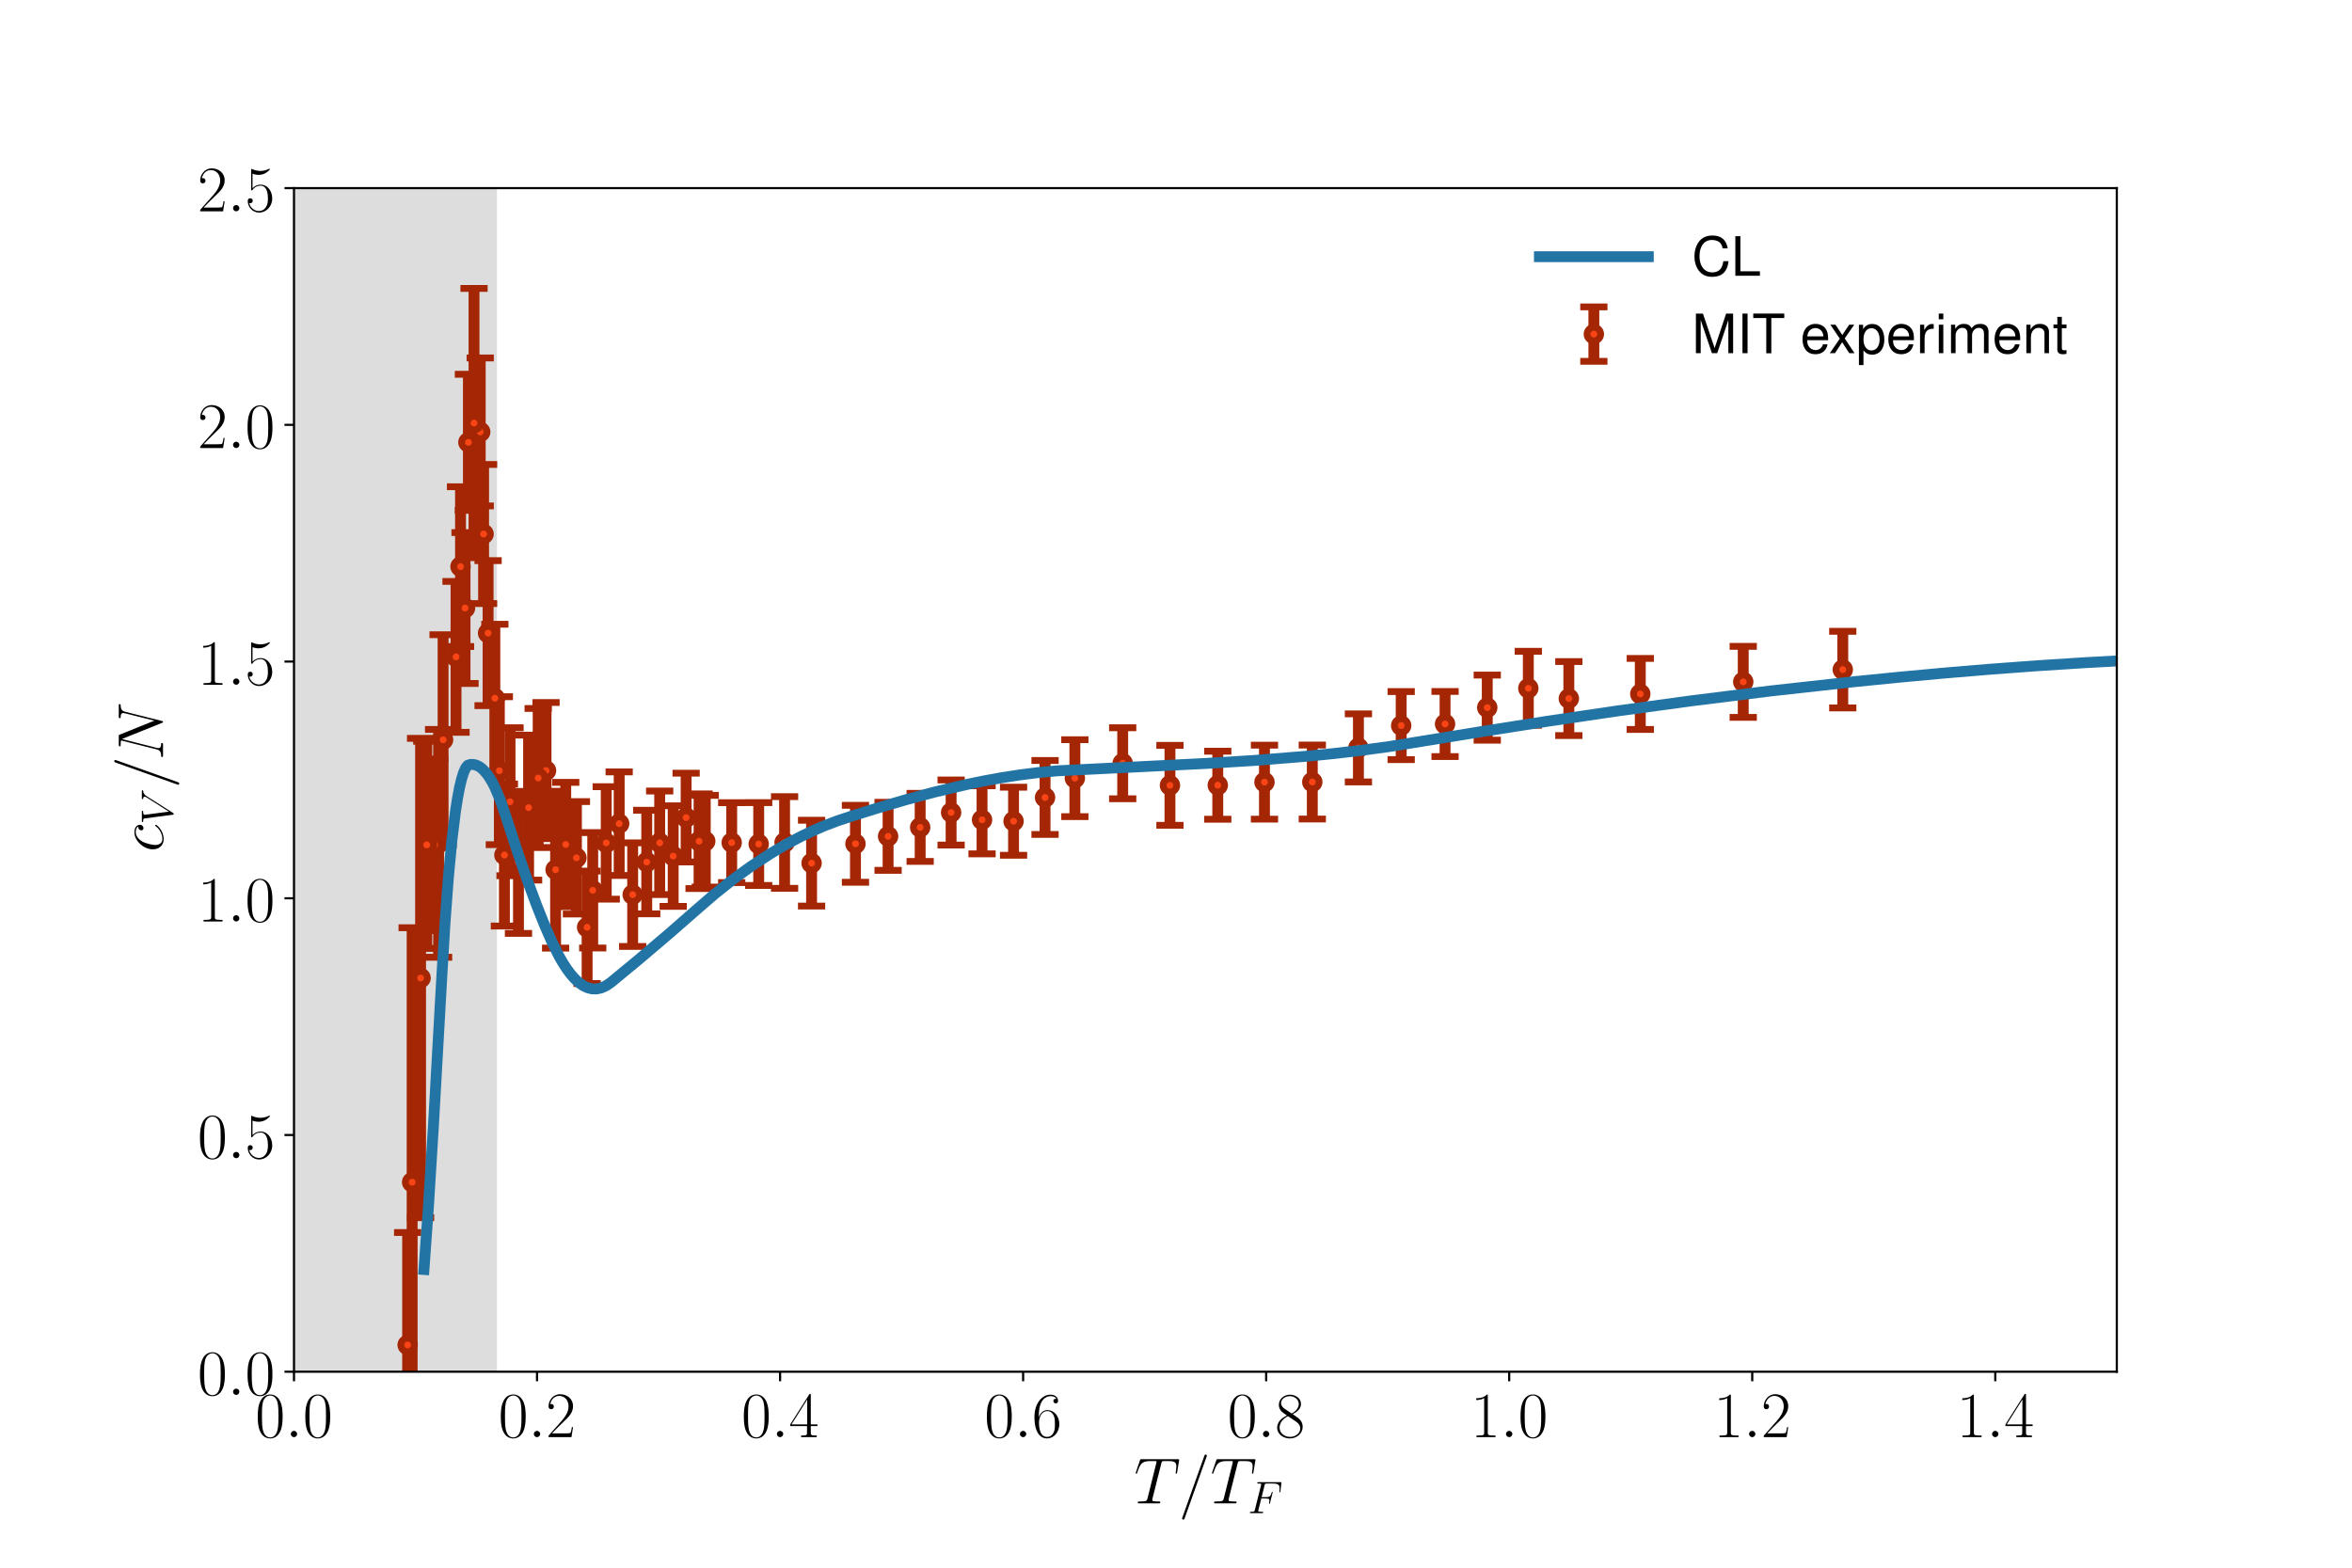 <?xml version="1.0" encoding="utf-8" standalone="no"?>
<!DOCTYPE svg PUBLIC "-//W3C//DTD SVG 1.1//EN"
  "http://www.w3.org/Graphics/SVG/1.1/DTD/svg11.dtd">
<!-- Created with matplotlib (http://matplotlib.org/) -->
<svg height="576pt" version="1.1" viewBox="0 0 864 576" width="864pt" xmlns="http://www.w3.org/2000/svg" xmlns:xlink="http://www.w3.org/1999/xlink">
 <defs>
  <style type="text/css">
*{stroke-linecap:butt;stroke-linejoin:round;}
  </style>
 </defs>
 <g id="figure_1">
  <g id="patch_1">
   <path d="M 0 576 
L 864 576 
L 864 0 
L 0 0 
z
" style="fill:#ffffff;"/>
  </g>
  <g id="axes_1">
   <g id="patch_2">
    <path d="M 108 504 
L 777.6 504 
L 777.6 69.12 
L 108 69.12 
z
" style="fill:#ffffff;"/>
   </g>
   <g id="PolyCollection_1">
    <path clip-path="url(#pd3c249ed00)" d="M 108 -1235.52 
L 108 504 
L 182.549 504 
L 182.549 -1235.52 
L 182.549 -1235.52 
L 108 -1235.52 
z
" style="fill:#dddddd;"/>
   </g>
   <g id="LineCollection_1">
    <path clip-path="url(#pd3c249ed00)" d="M 676.938 260.106 
L 676.938 231.956 
" style="fill:none;stroke:#a42604;stroke-width:4;"/>
    <path clip-path="url(#pd3c249ed00)" d="M 640.373 263.573 
L 640.373 237.481 
" style="fill:none;stroke:#a42604;stroke-width:4;"/>
    <path clip-path="url(#pd3c249ed00)" d="M 602.553 268.015 
L 602.553 241.922 
" style="fill:none;stroke:#a42604;stroke-width:4;"/>
    <path clip-path="url(#pd3c249ed00)" d="M 576.307 270.254 
L 576.307 243.073 
" style="fill:none;stroke:#a42604;stroke-width:4;"/>
    <path clip-path="url(#pd3c249ed00)" d="M 561.427 266.484 
L 561.427 239.304 
" style="fill:none;stroke:#a42604;stroke-width:4;"/>
    <path clip-path="url(#pd3c249ed00)" d="M 546.34 271.957 
L 546.34 248.038 
" style="fill:none;stroke:#a42604;stroke-width:4;"/>
    <path clip-path="url(#pd3c249ed00)" d="M 530.84 277.974 
L 530.84 254.056 
" style="fill:none;stroke:#a42604;stroke-width:4;"/>
    <path clip-path="url(#pd3c249ed00)" d="M 514.72 279.101 
L 514.72 254.095 
" style="fill:none;stroke:#a42604;stroke-width:4;"/>
    <path clip-path="url(#pd3c249ed00)" d="M 499.013 287.293 
L 499.013 262.287 
" style="fill:none;stroke:#a42604;stroke-width:4;"/>
    <path clip-path="url(#pd3c249ed00)" d="M 482.067 300.924 
L 482.067 273.745 
" style="fill:none;stroke:#a42604;stroke-width:4;"/>
    <path clip-path="url(#pd3c249ed00)" d="M 464.5 300.967 
L 464.5 273.787 
" style="fill:none;stroke:#a42604;stroke-width:4;"/>
    <path clip-path="url(#pd3c249ed00)" d="M 447.347 301.009 
L 447.347 276.003 
" style="fill:none;stroke:#a42604;stroke-width:4;"/>
    <path clip-path="url(#pd3c249ed00)" d="M 429.78 303.226 
L 429.78 273.871 
" style="fill:none;stroke:#a42604;stroke-width:4;"/>
    <path clip-path="url(#pd3c249ed00)" d="M 412.42 293.484 
L 412.42 267.39 
" style="fill:none;stroke:#a42604;stroke-width:4;"/>
    <path clip-path="url(#pd3c249ed00)" d="M 394.853 300.049 
L 394.853 271.782 
" style="fill:none;stroke:#a42604;stroke-width:4;"/>
    <path clip-path="url(#pd3c249ed00)" d="M 383.9 306.599 
L 383.9 279.419 
" style="fill:none;stroke:#a42604;stroke-width:4;"/>
    <path clip-path="url(#pd3c249ed00)" d="M 372.327 314.238 
L 372.327 289.232 
" style="fill:none;stroke:#a42604;stroke-width:4;"/>
    <path clip-path="url(#pd3c249ed00)" d="M 360.753 313.723 
L 360.753 288.716 
" style="fill:none;stroke:#a42604;stroke-width:4;"/>
    <path clip-path="url(#pd3c249ed00)" d="M 349.387 310.488 
L 349.387 286.57 
" style="fill:none;stroke:#a42604;stroke-width:4;"/>
    <path clip-path="url(#pd3c249ed00)" d="M 338.02 316.496 
L 338.02 291.49 
" style="fill:none;stroke:#a42604;stroke-width:4;"/>
    <path clip-path="url(#pd3c249ed00)" d="M 326.24 319.786 
L 326.24 294.78 
" style="fill:none;stroke:#a42604;stroke-width:4;"/>
    <path clip-path="url(#pd3c249ed00)" d="M 314.253 324.164 
L 314.253 295.897 
" style="fill:none;stroke:#a42604;stroke-width:4;"/>
    <path clip-path="url(#pd3c249ed00)" d="M 298.133 332.901 
L 298.133 301.372 
" style="fill:none;stroke:#a42604;stroke-width:4;"/>
    <path clip-path="url(#pd3c249ed00)" d="M 288.213 326.402 
L 288.213 292.699 
" style="fill:none;stroke:#a42604;stroke-width:4;"/>
    <path clip-path="url(#pd3c249ed00)" d="M 278.707 325.338 
L 278.707 294.896 
" style="fill:none;stroke:#a42604;stroke-width:4;"/>
    <path clip-path="url(#pd3c249ed00)" d="M 268.787 324.275 
L 268.787 294.92 
" style="fill:none;stroke:#a42604;stroke-width:4;"/>
    <path clip-path="url(#pd3c249ed00)" d="M 259.073 325.93 
L 259.073 292.226 
" style="fill:none;stroke:#a42604;stroke-width:4;"/>
    <path clip-path="url(#pd3c249ed00)" d="M 256.8 326.478 
L 256.8 291.688 
" style="fill:none;stroke:#a42604;stroke-width:4;"/>
    <path clip-path="url(#pd3c249ed00)" d="M 252.047 316.706 
L 252.047 284.089 
" style="fill:none;stroke:#a42604;stroke-width:4;"/>
    <path clip-path="url(#pd3c249ed00)" d="M 247.293 333.025 
L 247.293 296.06 
" style="fill:none;stroke:#a42604;stroke-width:4;"/>
    <path clip-path="url(#pd3c249ed00)" d="M 242.333 328.688 
L 242.333 290.636 
" style="fill:none;stroke:#a42604;stroke-width:4;"/>
    <path clip-path="url(#pd3c249ed00)" d="M 237.58 335.766 
L 237.58 297.714 
" style="fill:none;stroke:#a42604;stroke-width:4;"/>
    <path clip-path="url(#pd3c249ed00)" d="M 232.413 347.738 
L 232.413 309.686 
" style="fill:none;stroke:#a42604;stroke-width:4;"/>
    <path clip-path="url(#pd3c249ed00)" d="M 227.453 321.657 
L 227.453 283.605 
" style="fill:none;stroke:#a42604;stroke-width:4;"/>
    <path clip-path="url(#pd3c249ed00)" d="M 222.7 330.366 
L 222.7 289.054 
" style="fill:none;stroke:#a42604;stroke-width:4;"/>
    <path clip-path="url(#pd3c249ed00)" d="M 217.74 348.317 
L 217.74 305.917 
" style="fill:none;stroke:#a42604;stroke-width:4;"/>
    <path clip-path="url(#pd3c249ed00)" d="M 215.673 361.369 
L 215.673 320.055 
" style="fill:none;stroke:#a42604;stroke-width:4;"/>
    <path clip-path="url(#pd3c249ed00)" d="M 211.747 335.829 
L 211.747 294.516 
" style="fill:none;stroke:#a42604;stroke-width:4;"/>
    <path clip-path="url(#pd3c249ed00)" d="M 207.82 333.121 
L 207.82 287.458 
" style="fill:none;stroke:#a42604;stroke-width:4;"/>
    <path clip-path="url(#pd3c249ed00)" d="M 204.1 348.351 
L 204.1 290.729 
" style="fill:none;stroke:#a42604;stroke-width:4;"/>
    <path clip-path="url(#pd3c249ed00)" d="M 200.587 308.133 
L 200.587 258.122 
" style="fill:none;stroke:#a42604;stroke-width:4;"/>
    <path clip-path="url(#pd3c249ed00)" d="M 197.693 311.402 
L 197.693 260.303 
" style="fill:none;stroke:#a42604;stroke-width:4;"/>
    <path clip-path="url(#pd3c249ed00)" d="M 194.18 323.37 
L 194.18 270.096 
" style="fill:none;stroke:#a42604;stroke-width:4;"/>
    <path clip-path="url(#pd3c249ed00)" d="M 190.46 342.947 
L 190.46 290.763 
" style="fill:none;stroke:#a42604;stroke-width:4;"/>
    <path clip-path="url(#pd3c249ed00)" d="M 187.36 321.754 
L 187.36 267.396 
" style="fill:none;stroke:#a42604;stroke-width:4;"/>
    <path clip-path="url(#pd3c249ed00)" d="M 185.293 340.243 
L 185.293 288.057 
" style="fill:none;stroke:#a42604;stroke-width:4;"/>
    <path clip-path="url(#pd3c249ed00)" d="M 183.433 310.348 
L 183.433 255.991 
" style="fill:none;stroke:#a42604;stroke-width:4;"/>
    <path clip-path="url(#pd3c249ed00)" d="M 181.78 283.715 
L 181.78 229.358 
" style="fill:none;stroke:#a42604;stroke-width:4;"/>
    <path clip-path="url(#pd3c249ed00)" d="M 179.3 259.261 
L 179.3 205.987 
" style="fill:none;stroke:#a42604;stroke-width:4;"/>
    <path clip-path="url(#pd3c249ed00)" d="M 177.647 221.756 
L 177.647 170.658 
" style="fill:none;stroke:#a42604;stroke-width:4;"/>
    <path clip-path="url(#pd3c249ed00)" d="M 176.407 185.882 
L 176.407 131.522 
" style="fill:none;stroke:#a42604;stroke-width:4;"/>
    <path clip-path="url(#pd3c249ed00)" d="M 174.133 204.914 
L 174.133 105.977 
" style="fill:none;stroke:#a42604;stroke-width:4;"/>
    <path clip-path="url(#pd3c249ed00)" d="M 172.067 187.523 
L 172.067 137.512 
" style="fill:none;stroke:#a42604;stroke-width:4;"/>
    <path clip-path="url(#pd3c249ed00)" d="M 169.173 237.541 
L 169.173 178.833 
" style="fill:none;stroke:#a42604;stroke-width:4;"/>
    <path clip-path="url(#pd3c249ed00)" d="M 170.827 251.127 
L 170.827 195.68 
" style="fill:none;stroke:#a42604;stroke-width:4;"/>
    <path clip-path="url(#pd3c249ed00)" d="M 167.52 269.074 
L 167.52 213.627 
" style="fill:none;stroke:#a42604;stroke-width:4;"/>
    <path clip-path="url(#pd3c249ed00)" d="M 162.767 310.399 
L 162.767 233.208 
" style="fill:none;stroke:#a42604;stroke-width:4;"/>
    <path clip-path="url(#pd3c249ed00)" d="M 161.113 351.715 
L 161.113 268.004 
" style="fill:none;stroke:#a42604;stroke-width:4;"/>
    <path clip-path="url(#pd3c249ed00)" d="M 159.667 341.935 
L 159.667 278.879 
" style="fill:none;stroke:#a42604;stroke-width:4;"/>
    <path clip-path="url(#pd3c249ed00)" d="M 156.773 348.466 
L 156.773 272.361 
" style="fill:none;stroke:#a42604;stroke-width:4;"/>
    <path clip-path="url(#pd3c249ed00)" d="M 154.5 447.407 
L 154.5 271.28 
" style="fill:none;stroke:#a42604;stroke-width:4;"/>
    <path clip-path="url(#pd3c249ed00)" d="M 151.4 527.868 
L 151.4 340.868 
" style="fill:none;stroke:#a42604;stroke-width:4;"/>
    <path clip-path="url(#pd3c249ed00)" d="M 149.747 535.482 
L 149.747 452.854 
" style="fill:none;stroke:#a42604;stroke-width:4;"/>
   </g>
   <g id="line2d_1">
    <defs>
     <path d="M 5 0 
L -5 -0 
" id="mbe73c7806f" style="stroke:#a42604;stroke-width:2.5;"/>
    </defs>
    <g clip-path="url(#pd3c249ed00)">
     <use style="fill:none;stroke:#a42604;stroke-width:2.5;" x="676.938" xlink:href="#mbe73c7806f" y="260.106"/>
     <use style="fill:none;stroke:#a42604;stroke-width:2.5;" x="640.373" xlink:href="#mbe73c7806f" y="263.573"/>
     <use style="fill:none;stroke:#a42604;stroke-width:2.5;" x="602.553" xlink:href="#mbe73c7806f" y="268.015"/>
     <use style="fill:none;stroke:#a42604;stroke-width:2.5;" x="576.307" xlink:href="#mbe73c7806f" y="270.254"/>
     <use style="fill:none;stroke:#a42604;stroke-width:2.5;" x="561.427" xlink:href="#mbe73c7806f" y="266.484"/>
     <use style="fill:none;stroke:#a42604;stroke-width:2.5;" x="546.34" xlink:href="#mbe73c7806f" y="271.957"/>
     <use style="fill:none;stroke:#a42604;stroke-width:2.5;" x="530.84" xlink:href="#mbe73c7806f" y="277.974"/>
     <use style="fill:none;stroke:#a42604;stroke-width:2.5;" x="514.72" xlink:href="#mbe73c7806f" y="279.101"/>
     <use style="fill:none;stroke:#a42604;stroke-width:2.5;" x="499.013" xlink:href="#mbe73c7806f" y="287.293"/>
     <use style="fill:none;stroke:#a42604;stroke-width:2.5;" x="482.067" xlink:href="#mbe73c7806f" y="300.924"/>
     <use style="fill:none;stroke:#a42604;stroke-width:2.5;" x="464.5" xlink:href="#mbe73c7806f" y="300.967"/>
     <use style="fill:none;stroke:#a42604;stroke-width:2.5;" x="447.347" xlink:href="#mbe73c7806f" y="301.009"/>
     <use style="fill:none;stroke:#a42604;stroke-width:2.5;" x="429.78" xlink:href="#mbe73c7806f" y="303.226"/>
     <use style="fill:none;stroke:#a42604;stroke-width:2.5;" x="412.42" xlink:href="#mbe73c7806f" y="293.484"/>
     <use style="fill:none;stroke:#a42604;stroke-width:2.5;" x="394.853" xlink:href="#mbe73c7806f" y="300.049"/>
     <use style="fill:none;stroke:#a42604;stroke-width:2.5;" x="383.9" xlink:href="#mbe73c7806f" y="306.599"/>
     <use style="fill:none;stroke:#a42604;stroke-width:2.5;" x="372.327" xlink:href="#mbe73c7806f" y="314.238"/>
     <use style="fill:none;stroke:#a42604;stroke-width:2.5;" x="360.753" xlink:href="#mbe73c7806f" y="313.723"/>
     <use style="fill:none;stroke:#a42604;stroke-width:2.5;" x="349.387" xlink:href="#mbe73c7806f" y="310.488"/>
     <use style="fill:none;stroke:#a42604;stroke-width:2.5;" x="338.02" xlink:href="#mbe73c7806f" y="316.496"/>
     <use style="fill:none;stroke:#a42604;stroke-width:2.5;" x="326.24" xlink:href="#mbe73c7806f" y="319.786"/>
     <use style="fill:none;stroke:#a42604;stroke-width:2.5;" x="314.253" xlink:href="#mbe73c7806f" y="324.164"/>
     <use style="fill:none;stroke:#a42604;stroke-width:2.5;" x="298.133" xlink:href="#mbe73c7806f" y="332.901"/>
     <use style="fill:none;stroke:#a42604;stroke-width:2.5;" x="288.213" xlink:href="#mbe73c7806f" y="326.402"/>
     <use style="fill:none;stroke:#a42604;stroke-width:2.5;" x="278.707" xlink:href="#mbe73c7806f" y="325.338"/>
     <use style="fill:none;stroke:#a42604;stroke-width:2.5;" x="268.787" xlink:href="#mbe73c7806f" y="324.275"/>
     <use style="fill:none;stroke:#a42604;stroke-width:2.5;" x="259.073" xlink:href="#mbe73c7806f" y="325.93"/>
     <use style="fill:none;stroke:#a42604;stroke-width:2.5;" x="256.8" xlink:href="#mbe73c7806f" y="326.478"/>
     <use style="fill:none;stroke:#a42604;stroke-width:2.5;" x="252.047" xlink:href="#mbe73c7806f" y="316.706"/>
     <use style="fill:none;stroke:#a42604;stroke-width:2.5;" x="247.293" xlink:href="#mbe73c7806f" y="333.025"/>
     <use style="fill:none;stroke:#a42604;stroke-width:2.5;" x="242.333" xlink:href="#mbe73c7806f" y="328.688"/>
     <use style="fill:none;stroke:#a42604;stroke-width:2.5;" x="237.58" xlink:href="#mbe73c7806f" y="335.766"/>
     <use style="fill:none;stroke:#a42604;stroke-width:2.5;" x="232.413" xlink:href="#mbe73c7806f" y="347.738"/>
     <use style="fill:none;stroke:#a42604;stroke-width:2.5;" x="227.453" xlink:href="#mbe73c7806f" y="321.657"/>
     <use style="fill:none;stroke:#a42604;stroke-width:2.5;" x="222.7" xlink:href="#mbe73c7806f" y="330.366"/>
     <use style="fill:none;stroke:#a42604;stroke-width:2.5;" x="217.74" xlink:href="#mbe73c7806f" y="348.317"/>
     <use style="fill:none;stroke:#a42604;stroke-width:2.5;" x="215.673" xlink:href="#mbe73c7806f" y="361.369"/>
     <use style="fill:none;stroke:#a42604;stroke-width:2.5;" x="211.747" xlink:href="#mbe73c7806f" y="335.829"/>
     <use style="fill:none;stroke:#a42604;stroke-width:2.5;" x="207.82" xlink:href="#mbe73c7806f" y="333.121"/>
     <use style="fill:none;stroke:#a42604;stroke-width:2.5;" x="204.1" xlink:href="#mbe73c7806f" y="348.351"/>
     <use style="fill:none;stroke:#a42604;stroke-width:2.5;" x="200.587" xlink:href="#mbe73c7806f" y="308.133"/>
     <use style="fill:none;stroke:#a42604;stroke-width:2.5;" x="197.693" xlink:href="#mbe73c7806f" y="311.402"/>
     <use style="fill:none;stroke:#a42604;stroke-width:2.5;" x="194.18" xlink:href="#mbe73c7806f" y="323.37"/>
     <use style="fill:none;stroke:#a42604;stroke-width:2.5;" x="190.46" xlink:href="#mbe73c7806f" y="342.947"/>
     <use style="fill:none;stroke:#a42604;stroke-width:2.5;" x="187.36" xlink:href="#mbe73c7806f" y="321.754"/>
     <use style="fill:none;stroke:#a42604;stroke-width:2.5;" x="185.293" xlink:href="#mbe73c7806f" y="340.243"/>
     <use style="fill:none;stroke:#a42604;stroke-width:2.5;" x="183.433" xlink:href="#mbe73c7806f" y="310.348"/>
     <use style="fill:none;stroke:#a42604;stroke-width:2.5;" x="181.78" xlink:href="#mbe73c7806f" y="283.715"/>
     <use style="fill:none;stroke:#a42604;stroke-width:2.5;" x="179.3" xlink:href="#mbe73c7806f" y="259.261"/>
     <use style="fill:none;stroke:#a42604;stroke-width:2.5;" x="177.647" xlink:href="#mbe73c7806f" y="221.756"/>
     <use style="fill:none;stroke:#a42604;stroke-width:2.5;" x="176.407" xlink:href="#mbe73c7806f" y="185.882"/>
     <use style="fill:none;stroke:#a42604;stroke-width:2.5;" x="174.133" xlink:href="#mbe73c7806f" y="204.914"/>
     <use style="fill:none;stroke:#a42604;stroke-width:2.5;" x="172.067" xlink:href="#mbe73c7806f" y="187.523"/>
     <use style="fill:none;stroke:#a42604;stroke-width:2.5;" x="169.173" xlink:href="#mbe73c7806f" y="237.541"/>
     <use style="fill:none;stroke:#a42604;stroke-width:2.5;" x="170.827" xlink:href="#mbe73c7806f" y="251.127"/>
     <use style="fill:none;stroke:#a42604;stroke-width:2.5;" x="167.52" xlink:href="#mbe73c7806f" y="269.074"/>
     <use style="fill:none;stroke:#a42604;stroke-width:2.5;" x="162.767" xlink:href="#mbe73c7806f" y="310.399"/>
     <use style="fill:none;stroke:#a42604;stroke-width:2.5;" x="161.113" xlink:href="#mbe73c7806f" y="351.715"/>
     <use style="fill:none;stroke:#a42604;stroke-width:2.5;" x="159.667" xlink:href="#mbe73c7806f" y="341.935"/>
     <use style="fill:none;stroke:#a42604;stroke-width:2.5;" x="156.773" xlink:href="#mbe73c7806f" y="348.466"/>
     <use style="fill:none;stroke:#a42604;stroke-width:2.5;" x="154.5" xlink:href="#mbe73c7806f" y="447.407"/>
     <use style="fill:none;stroke:#a42604;stroke-width:2.5;" x="151.4" xlink:href="#mbe73c7806f" y="527.868"/>
     <use style="fill:none;stroke:#a42604;stroke-width:2.5;" x="149.747" xlink:href="#mbe73c7806f" y="535.482"/>
    </g>
   </g>
   <g id="line2d_2">
    <g clip-path="url(#pd3c249ed00)">
     <use style="fill:none;stroke:#a42604;stroke-width:2.5;" x="676.938" xlink:href="#mbe73c7806f" y="231.956"/>
     <use style="fill:none;stroke:#a42604;stroke-width:2.5;" x="640.373" xlink:href="#mbe73c7806f" y="237.481"/>
     <use style="fill:none;stroke:#a42604;stroke-width:2.5;" x="602.553" xlink:href="#mbe73c7806f" y="241.922"/>
     <use style="fill:none;stroke:#a42604;stroke-width:2.5;" x="576.307" xlink:href="#mbe73c7806f" y="243.073"/>
     <use style="fill:none;stroke:#a42604;stroke-width:2.5;" x="561.427" xlink:href="#mbe73c7806f" y="239.304"/>
     <use style="fill:none;stroke:#a42604;stroke-width:2.5;" x="546.34" xlink:href="#mbe73c7806f" y="248.038"/>
     <use style="fill:none;stroke:#a42604;stroke-width:2.5;" x="530.84" xlink:href="#mbe73c7806f" y="254.056"/>
     <use style="fill:none;stroke:#a42604;stroke-width:2.5;" x="514.72" xlink:href="#mbe73c7806f" y="254.095"/>
     <use style="fill:none;stroke:#a42604;stroke-width:2.5;" x="499.013" xlink:href="#mbe73c7806f" y="262.287"/>
     <use style="fill:none;stroke:#a42604;stroke-width:2.5;" x="482.067" xlink:href="#mbe73c7806f" y="273.745"/>
     <use style="fill:none;stroke:#a42604;stroke-width:2.5;" x="464.5" xlink:href="#mbe73c7806f" y="273.787"/>
     <use style="fill:none;stroke:#a42604;stroke-width:2.5;" x="447.347" xlink:href="#mbe73c7806f" y="276.003"/>
     <use style="fill:none;stroke:#a42604;stroke-width:2.5;" x="429.78" xlink:href="#mbe73c7806f" y="273.871"/>
     <use style="fill:none;stroke:#a42604;stroke-width:2.5;" x="412.42" xlink:href="#mbe73c7806f" y="267.39"/>
     <use style="fill:none;stroke:#a42604;stroke-width:2.5;" x="394.853" xlink:href="#mbe73c7806f" y="271.782"/>
     <use style="fill:none;stroke:#a42604;stroke-width:2.5;" x="383.9" xlink:href="#mbe73c7806f" y="279.419"/>
     <use style="fill:none;stroke:#a42604;stroke-width:2.5;" x="372.327" xlink:href="#mbe73c7806f" y="289.232"/>
     <use style="fill:none;stroke:#a42604;stroke-width:2.5;" x="360.753" xlink:href="#mbe73c7806f" y="288.716"/>
     <use style="fill:none;stroke:#a42604;stroke-width:2.5;" x="349.387" xlink:href="#mbe73c7806f" y="286.57"/>
     <use style="fill:none;stroke:#a42604;stroke-width:2.5;" x="338.02" xlink:href="#mbe73c7806f" y="291.49"/>
     <use style="fill:none;stroke:#a42604;stroke-width:2.5;" x="326.24" xlink:href="#mbe73c7806f" y="294.78"/>
     <use style="fill:none;stroke:#a42604;stroke-width:2.5;" x="314.253" xlink:href="#mbe73c7806f" y="295.897"/>
     <use style="fill:none;stroke:#a42604;stroke-width:2.5;" x="298.133" xlink:href="#mbe73c7806f" y="301.372"/>
     <use style="fill:none;stroke:#a42604;stroke-width:2.5;" x="288.213" xlink:href="#mbe73c7806f" y="292.699"/>
     <use style="fill:none;stroke:#a42604;stroke-width:2.5;" x="278.707" xlink:href="#mbe73c7806f" y="294.896"/>
     <use style="fill:none;stroke:#a42604;stroke-width:2.5;" x="268.787" xlink:href="#mbe73c7806f" y="294.92"/>
     <use style="fill:none;stroke:#a42604;stroke-width:2.5;" x="259.073" xlink:href="#mbe73c7806f" y="292.226"/>
     <use style="fill:none;stroke:#a42604;stroke-width:2.5;" x="256.8" xlink:href="#mbe73c7806f" y="291.688"/>
     <use style="fill:none;stroke:#a42604;stroke-width:2.5;" x="252.047" xlink:href="#mbe73c7806f" y="284.089"/>
     <use style="fill:none;stroke:#a42604;stroke-width:2.5;" x="247.293" xlink:href="#mbe73c7806f" y="296.06"/>
     <use style="fill:none;stroke:#a42604;stroke-width:2.5;" x="242.333" xlink:href="#mbe73c7806f" y="290.636"/>
     <use style="fill:none;stroke:#a42604;stroke-width:2.5;" x="237.58" xlink:href="#mbe73c7806f" y="297.714"/>
     <use style="fill:none;stroke:#a42604;stroke-width:2.5;" x="232.413" xlink:href="#mbe73c7806f" y="309.686"/>
     <use style="fill:none;stroke:#a42604;stroke-width:2.5;" x="227.453" xlink:href="#mbe73c7806f" y="283.605"/>
     <use style="fill:none;stroke:#a42604;stroke-width:2.5;" x="222.7" xlink:href="#mbe73c7806f" y="289.054"/>
     <use style="fill:none;stroke:#a42604;stroke-width:2.5;" x="217.74" xlink:href="#mbe73c7806f" y="305.917"/>
     <use style="fill:none;stroke:#a42604;stroke-width:2.5;" x="215.673" xlink:href="#mbe73c7806f" y="320.055"/>
     <use style="fill:none;stroke:#a42604;stroke-width:2.5;" x="211.747" xlink:href="#mbe73c7806f" y="294.516"/>
     <use style="fill:none;stroke:#a42604;stroke-width:2.5;" x="207.82" xlink:href="#mbe73c7806f" y="287.458"/>
     <use style="fill:none;stroke:#a42604;stroke-width:2.5;" x="204.1" xlink:href="#mbe73c7806f" y="290.729"/>
     <use style="fill:none;stroke:#a42604;stroke-width:2.5;" x="200.587" xlink:href="#mbe73c7806f" y="258.122"/>
     <use style="fill:none;stroke:#a42604;stroke-width:2.5;" x="197.693" xlink:href="#mbe73c7806f" y="260.303"/>
     <use style="fill:none;stroke:#a42604;stroke-width:2.5;" x="194.18" xlink:href="#mbe73c7806f" y="270.096"/>
     <use style="fill:none;stroke:#a42604;stroke-width:2.5;" x="190.46" xlink:href="#mbe73c7806f" y="290.763"/>
     <use style="fill:none;stroke:#a42604;stroke-width:2.5;" x="187.36" xlink:href="#mbe73c7806f" y="267.396"/>
     <use style="fill:none;stroke:#a42604;stroke-width:2.5;" x="185.293" xlink:href="#mbe73c7806f" y="288.057"/>
     <use style="fill:none;stroke:#a42604;stroke-width:2.5;" x="183.433" xlink:href="#mbe73c7806f" y="255.991"/>
     <use style="fill:none;stroke:#a42604;stroke-width:2.5;" x="181.78" xlink:href="#mbe73c7806f" y="229.358"/>
     <use style="fill:none;stroke:#a42604;stroke-width:2.5;" x="179.3" xlink:href="#mbe73c7806f" y="205.987"/>
     <use style="fill:none;stroke:#a42604;stroke-width:2.5;" x="177.647" xlink:href="#mbe73c7806f" y="170.658"/>
     <use style="fill:none;stroke:#a42604;stroke-width:2.5;" x="176.407" xlink:href="#mbe73c7806f" y="131.522"/>
     <use style="fill:none;stroke:#a42604;stroke-width:2.5;" x="174.133" xlink:href="#mbe73c7806f" y="105.977"/>
     <use style="fill:none;stroke:#a42604;stroke-width:2.5;" x="172.067" xlink:href="#mbe73c7806f" y="137.512"/>
     <use style="fill:none;stroke:#a42604;stroke-width:2.5;" x="169.173" xlink:href="#mbe73c7806f" y="178.833"/>
     <use style="fill:none;stroke:#a42604;stroke-width:2.5;" x="170.827" xlink:href="#mbe73c7806f" y="195.68"/>
     <use style="fill:none;stroke:#a42604;stroke-width:2.5;" x="167.52" xlink:href="#mbe73c7806f" y="213.627"/>
     <use style="fill:none;stroke:#a42604;stroke-width:2.5;" x="162.767" xlink:href="#mbe73c7806f" y="233.208"/>
     <use style="fill:none;stroke:#a42604;stroke-width:2.5;" x="161.113" xlink:href="#mbe73c7806f" y="268.004"/>
     <use style="fill:none;stroke:#a42604;stroke-width:2.5;" x="159.667" xlink:href="#mbe73c7806f" y="278.879"/>
     <use style="fill:none;stroke:#a42604;stroke-width:2.5;" x="156.773" xlink:href="#mbe73c7806f" y="272.361"/>
     <use style="fill:none;stroke:#a42604;stroke-width:2.5;" x="154.5" xlink:href="#mbe73c7806f" y="271.28"/>
     <use style="fill:none;stroke:#a42604;stroke-width:2.5;" x="151.4" xlink:href="#mbe73c7806f" y="340.868"/>
     <use style="fill:none;stroke:#a42604;stroke-width:2.5;" x="149.747" xlink:href="#mbe73c7806f" y="452.854"/>
    </g>
   </g>
   <g id="line2d_3">
    <defs>
     <path d="M 0 2.5 
C 0.663 2.5 1.299 2.237 1.768 1.768 
C 2.237 1.299 2.5 0.663 2.5 0 
C 2.5 -0.663 2.237 -1.299 1.768 -1.768 
C 1.299 -2.237 0.663 -2.5 0 -2.5 
C -0.663 -2.5 -1.299 -2.237 -1.768 -1.768 
C -2.237 -1.299 -2.5 -0.663 -2.5 0 
C -2.5 0.663 -2.237 1.299 -1.768 1.768 
C -1.299 2.237 -0.663 2.5 0 2.5 
z
" id="m0f9a9d9c70" style="stroke:#a42604;stroke-width:2.5;"/>
    </defs>
    <g clip-path="url(#pd3c249ed00)">
     <use style="fill:#f94515;stroke:#a42604;stroke-width:2.5;" x="676.938" xlink:href="#m0f9a9d9c70" y="246.031"/>
     <use style="fill:#f94515;stroke:#a42604;stroke-width:2.5;" x="640.373" xlink:href="#m0f9a9d9c70" y="250.527"/>
     <use style="fill:#f94515;stroke:#a42604;stroke-width:2.5;" x="602.553" xlink:href="#m0f9a9d9c70" y="254.968"/>
     <use style="fill:#f94515;stroke:#a42604;stroke-width:2.5;" x="576.307" xlink:href="#m0f9a9d9c70" y="256.663"/>
     <use style="fill:#f94515;stroke:#a42604;stroke-width:2.5;" x="561.427" xlink:href="#m0f9a9d9c70" y="252.894"/>
     <use style="fill:#f94515;stroke:#a42604;stroke-width:2.5;" x="546.34" xlink:href="#m0f9a9d9c70" y="259.998"/>
     <use style="fill:#f94515;stroke:#a42604;stroke-width:2.5;" x="530.84" xlink:href="#m0f9a9d9c70" y="266.015"/>
     <use style="fill:#f94515;stroke:#a42604;stroke-width:2.5;" x="514.72" xlink:href="#m0f9a9d9c70" y="266.598"/>
     <use style="fill:#f94515;stroke:#a42604;stroke-width:2.5;" x="499.013" xlink:href="#m0f9a9d9c70" y="274.79"/>
     <use style="fill:#f94515;stroke:#a42604;stroke-width:2.5;" x="482.067" xlink:href="#m0f9a9d9c70" y="287.334"/>
     <use style="fill:#f94515;stroke:#a42604;stroke-width:2.5;" x="464.5" xlink:href="#m0f9a9d9c70" y="287.377"/>
     <use style="fill:#f94515;stroke:#a42604;stroke-width:2.5;" x="447.347" xlink:href="#m0f9a9d9c70" y="288.506"/>
     <use style="fill:#f94515;stroke:#a42604;stroke-width:2.5;" x="429.78" xlink:href="#m0f9a9d9c70" y="288.549"/>
     <use style="fill:#f94515;stroke:#a42604;stroke-width:2.5;" x="412.42" xlink:href="#m0f9a9d9c70" y="280.437"/>
     <use style="fill:#f94515;stroke:#a42604;stroke-width:2.5;" x="394.853" xlink:href="#m0f9a9d9c70" y="285.916"/>
     <use style="fill:#f94515;stroke:#a42604;stroke-width:2.5;" x="383.9" xlink:href="#m0f9a9d9c70" y="293.009"/>
     <use style="fill:#f94515;stroke:#a42604;stroke-width:2.5;" x="372.327" xlink:href="#m0f9a9d9c70" y="301.735"/>
     <use style="fill:#f94515;stroke:#a42604;stroke-width:2.5;" x="360.753" xlink:href="#m0f9a9d9c70" y="301.22"/>
     <use style="fill:#f94515;stroke:#a42604;stroke-width:2.5;" x="349.387" xlink:href="#m0f9a9d9c70" y="298.529"/>
     <use style="fill:#f94515;stroke:#a42604;stroke-width:2.5;" x="338.02" xlink:href="#m0f9a9d9c70" y="303.993"/>
     <use style="fill:#f94515;stroke:#a42604;stroke-width:2.5;" x="326.24" xlink:href="#m0f9a9d9c70" y="307.283"/>
     <use style="fill:#f94515;stroke:#a42604;stroke-width:2.5;" x="314.253" xlink:href="#m0f9a9d9c70" y="310.03"/>
     <use style="fill:#f94515;stroke:#a42604;stroke-width:2.5;" x="298.133" xlink:href="#m0f9a9d9c70" y="317.136"/>
     <use style="fill:#f94515;stroke:#a42604;stroke-width:2.5;" x="288.213" xlink:href="#m0f9a9d9c70" y="309.55"/>
     <use style="fill:#f94515;stroke:#a42604;stroke-width:2.5;" x="278.707" xlink:href="#m0f9a9d9c70" y="310.117"/>
     <use style="fill:#f94515;stroke:#a42604;stroke-width:2.5;" x="268.787" xlink:href="#m0f9a9d9c70" y="309.598"/>
     <use style="fill:#f94515;stroke:#a42604;stroke-width:2.5;" x="259.073" xlink:href="#m0f9a9d9c70" y="309.078"/>
     <use style="fill:#f94515;stroke:#a42604;stroke-width:2.5;" x="256.8" xlink:href="#m0f9a9d9c70" y="309.083"/>
     <use style="fill:#f94515;stroke:#a42604;stroke-width:2.5;" x="252.047" xlink:href="#m0f9a9d9c70" y="300.397"/>
     <use style="fill:#f94515;stroke:#a42604;stroke-width:2.5;" x="247.293" xlink:href="#m0f9a9d9c70" y="314.542"/>
     <use style="fill:#f94515;stroke:#a42604;stroke-width:2.5;" x="242.333" xlink:href="#m0f9a9d9c70" y="309.662"/>
     <use style="fill:#f94515;stroke:#a42604;stroke-width:2.5;" x="237.58" xlink:href="#m0f9a9d9c70" y="316.74"/>
     <use style="fill:#f94515;stroke:#a42604;stroke-width:2.5;" x="232.413" xlink:href="#m0f9a9d9c70" y="328.712"/>
     <use style="fill:#f94515;stroke:#a42604;stroke-width:2.5;" x="227.453" xlink:href="#m0f9a9d9c70" y="302.631"/>
     <use style="fill:#f94515;stroke:#a42604;stroke-width:2.5;" x="222.7" xlink:href="#m0f9a9d9c70" y="309.71"/>
     <use style="fill:#f94515;stroke:#a42604;stroke-width:2.5;" x="217.74" xlink:href="#m0f9a9d9c70" y="327.117"/>
     <use style="fill:#f94515;stroke:#a42604;stroke-width:2.5;" x="215.673" xlink:href="#m0f9a9d9c70" y="340.712"/>
     <use style="fill:#f94515;stroke:#a42604;stroke-width:2.5;" x="211.747" xlink:href="#m0f9a9d9c70" y="315.172"/>
     <use style="fill:#f94515;stroke:#a42604;stroke-width:2.5;" x="207.82" xlink:href="#m0f9a9d9c70" y="310.29"/>
     <use style="fill:#f94515;stroke:#a42604;stroke-width:2.5;" x="204.1" xlink:href="#m0f9a9d9c70" y="319.54"/>
     <use style="fill:#f94515;stroke:#a42604;stroke-width:2.5;" x="200.587" xlink:href="#m0f9a9d9c70" y="283.127"/>
     <use style="fill:#f94515;stroke:#a42604;stroke-width:2.5;" x="197.693" xlink:href="#m0f9a9d9c70" y="285.852"/>
     <use style="fill:#f94515;stroke:#a42604;stroke-width:2.5;" x="194.18" xlink:href="#m0f9a9d9c70" y="296.733"/>
     <use style="fill:#f94515;stroke:#a42604;stroke-width:2.5;" x="190.46" xlink:href="#m0f9a9d9c70" y="316.855"/>
     <use style="fill:#f94515;stroke:#a42604;stroke-width:2.5;" x="187.36" xlink:href="#m0f9a9d9c70" y="294.575"/>
     <use style="fill:#f94515;stroke:#a42604;stroke-width:2.5;" x="185.293" xlink:href="#m0f9a9d9c70" y="314.15"/>
     <use style="fill:#f94515;stroke:#a42604;stroke-width:2.5;" x="183.433" xlink:href="#m0f9a9d9c70" y="283.169"/>
     <use style="fill:#f94515;stroke:#a42604;stroke-width:2.5;" x="181.78" xlink:href="#m0f9a9d9c70" y="256.537"/>
     <use style="fill:#f94515;stroke:#a42604;stroke-width:2.5;" x="179.3" xlink:href="#m0f9a9d9c70" y="232.624"/>
     <use style="fill:#f94515;stroke:#a42604;stroke-width:2.5;" x="177.647" xlink:href="#m0f9a9d9c70" y="196.207"/>
     <use style="fill:#f94515;stroke:#a42604;stroke-width:2.5;" x="176.407" xlink:href="#m0f9a9d9c70" y="158.702"/>
     <use style="fill:#f94515;stroke:#a42604;stroke-width:2.5;" x="174.133" xlink:href="#m0f9a9d9c70" y="155.446"/>
     <use style="fill:#f94515;stroke:#a42604;stroke-width:2.5;" x="172.067" xlink:href="#m0f9a9d9c70" y="162.518"/>
     <use style="fill:#f94515;stroke:#a42604;stroke-width:2.5;" x="169.173" xlink:href="#m0f9a9d9c70" y="208.187"/>
     <use style="fill:#f94515;stroke:#a42604;stroke-width:2.5;" x="170.827" xlink:href="#m0f9a9d9c70" y="223.404"/>
     <use style="fill:#f94515;stroke:#a42604;stroke-width:2.5;" x="167.52" xlink:href="#m0f9a9d9c70" y="241.351"/>
     <use style="fill:#f94515;stroke:#a42604;stroke-width:2.5;" x="162.767" xlink:href="#m0f9a9d9c70" y="271.804"/>
     <use style="fill:#f94515;stroke:#a42604;stroke-width:2.5;" x="161.113" xlink:href="#m0f9a9d9c70" y="309.86"/>
     <use style="fill:#f94515;stroke:#a42604;stroke-width:2.5;" x="159.667" xlink:href="#m0f9a9d9c70" y="310.407"/>
     <use style="fill:#f94515;stroke:#a42604;stroke-width:2.5;" x="156.773" xlink:href="#m0f9a9d9c70" y="310.414"/>
     <use style="fill:#f94515;stroke:#a42604;stroke-width:2.5;" x="154.5" xlink:href="#m0f9a9d9c70" y="359.344"/>
     <use style="fill:#f94515;stroke:#a42604;stroke-width:2.5;" x="151.4" xlink:href="#m0f9a9d9c70" y="434.368"/>
     <use style="fill:#f94515;stroke:#a42604;stroke-width:2.5;" x="149.747" xlink:href="#m0f9a9d9c70" y="494.168"/>
    </g>
   </g>
   <g id="matplotlib.axis_1">
    <g id="xtick_1">
     <g id="line2d_4">
      <defs>
       <path d="M 0 0 
L 0 3.5 
" id="m0e228303c7" style="stroke:#000000;stroke-width:0.8;"/>
      </defs>
      <g>
       <use style="fill:none;stroke:#000000;stroke-width:0.8;" x="108" xlink:href="#m0e228303c7" y="504"/>
      </g>
     </g>
     <g id="text_1">
      <!-- $0.0$ -->
      <defs>
       <path d="M 42 31.641 
C 42 37.75 41.906 48.125 37.703 56.109 
C 34 63.109 28.094 65.594 22.906 65.594 
C 18.094 65.594 12 63.406 8.203 56.203 
C 4.203 48.719 3.797 39.438 3.797 31.641 
C 3.797 25.953 3.906 17.281 7 9.672 
C 11.297 -0.609 19 -2 22.906 -2 
C 27.5 -2 34.5 -0.109 38.594 9.375 
C 41.594 16.281 42 24.359 42 31.641 
z
M 22.906 -0.406 
C 16.5 -0.406 12.703 5.078 11.297 12.688 
C 10.203 18.562 10.203 27.156 10.203 32.75 
C 10.203 40.438 10.203 46.828 11.5 52.922 
C 13.406 61.391 19 64 22.906 64 
C 27 64 32.297 61.297 34.203 53.125 
C 35.5 47.438 35.594 40.734 35.594 32.75 
C 35.594 26.25 35.594 18.266 34.406 12.375 
C 32.297 1.484 26.406 -0.406 22.906 -0.406 
z
" id="CMR17-48"/>
       <path d="M 18.406 4.797 
C 18.406 7.688 16 9.672 13.594 9.672 
C 10.703 9.672 8.703 7.281 8.703 4.891 
C 8.703 2 11.094 0 13.5 0 
C 16.406 0 18.406 2.391 18.406 4.797 
z
" id="CMMI12-58"/>
      </defs>
      <g transform="translate(93.783 528.036)scale(0.24 -0.24)">
       <use transform="scale(0.996)" xlink:href="#CMR17-48"/>
       <use transform="translate(45.69 0)scale(0.996)" xlink:href="#CMMI12-58"/>
       <use transform="translate(72.788 0)scale(0.996)" xlink:href="#CMR17-48"/>
      </g>
     </g>
    </g>
    <g id="xtick_2">
     <g id="line2d_5">
      <g>
       <use style="fill:none;stroke:#000000;stroke-width:0.8;" x="197.28" xlink:href="#m0e228303c7" y="504"/>
      </g>
     </g>
     <g id="text_2">
      <!-- $0.2$ -->
      <defs>
       <path d="M 41.703 15.453 
L 39.906 15.453 
C 38.906 8.375 38.094 7.172 37.703 6.562 
C 37.203 5.766 30 5.766 28.594 5.766 
L 9.406 5.766 
C 13 9.672 20 16.75 28.5 24.953 
C 34.594 30.734 41.703 37.531 41.703 47.422 
C 41.703 59.219 32.297 66 21.797 66 
C 10.797 66 4.094 56.312 4.094 47.344 
C 4.094 43.438 7 42.938 8.203 42.938 
C 9.203 42.938 12.203 43.547 12.203 47.031 
C 12.203 50.109 9.594 51 8.203 51 
C 7.594 51 7 50.906 6.594 50.703 
C 8.5 59.219 14.297 63.406 20.406 63.406 
C 29.094 63.406 34.797 56.516 34.797 47.422 
C 34.797 38.734 29.703 31.25 24 24.75 
L 4.094 2.281 
L 4.094 0 
L 39.297 0 
z
" id="CMR17-50"/>
      </defs>
      <g transform="translate(183.063 528.036)scale(0.24 -0.24)">
       <use transform="scale(0.996)" xlink:href="#CMR17-48"/>
       <use transform="translate(45.69 0)scale(0.996)" xlink:href="#CMMI12-58"/>
       <use transform="translate(72.788 0)scale(0.996)" xlink:href="#CMR17-50"/>
      </g>
     </g>
    </g>
    <g id="xtick_3">
     <g id="line2d_6">
      <g>
       <use style="fill:none;stroke:#000000;stroke-width:0.8;" x="286.56" xlink:href="#m0e228303c7" y="504"/>
      </g>
     </g>
     <g id="text_3">
      <!-- $0.4$ -->
      <defs>
       <path d="M 33.594 64.406 
C 33.594 66.5 33.5 66.5 31.703 66.5 
L 2 19.594 
L 2 17 
L 27.797 17 
L 27.797 7.141 
C 27.797 3.5 27.594 2.5 20.594 2.5 
L 18.703 2.5 
L 18.703 0 
C 21.906 0 27.297 0 30.703 0 
C 34.094 0 39.5 0 42.703 0 
L 42.703 2.5 
L 40.797 2.5 
C 33.797 2.5 33.594 3.5 33.594 7.141 
L 33.594 17 
L 43.797 17 
L 43.797 19.594 
L 33.594 19.594 
z
M 28.094 57.859 
L 28.094 19.594 
L 4 19.594 
z
" id="CMR17-52"/>
      </defs>
      <g transform="translate(272.343 528.036)scale(0.24 -0.24)">
       <use transform="scale(0.996)" xlink:href="#CMR17-48"/>
       <use transform="translate(45.69 0)scale(0.996)" xlink:href="#CMMI12-58"/>
       <use transform="translate(72.788 0)scale(0.996)" xlink:href="#CMR17-52"/>
      </g>
     </g>
    </g>
    <g id="xtick_4">
     <g id="line2d_7">
      <g>
       <use style="fill:none;stroke:#000000;stroke-width:0.8;" x="375.84" xlink:href="#m0e228303c7" y="504"/>
      </g>
     </g>
     <g id="text_4">
      <!-- $0.6$ -->
      <defs>
       <path d="M 10.594 34 
C 10.594 57.656 21.797 63 28.297 63 
C 30.406 63 35.5 62.641 37.5 59 
C 35.906 59 32.906 59 32.906 55.516 
C 32.906 52.828 35.094 51.922 36.5 51.922 
C 37.406 51.922 40.094 52.312 40.094 55.625 
C 40.094 61.781 35.094 65.297 28.203 65.297 
C 16.297 65.297 3.797 52.969 3.797 31 
C 3.797 3.953 15.094 -2 23.094 -2 
C 32.797 -2 42 6.672 42 20.047 
C 42 32.516 33.906 41.594 23.703 41.594 
C 17.594 41.594 13.094 37.609 10.594 30.625 
z
M 23.094 0.391 
C 10.797 0.391 10.797 18.75 10.797 22.438 
C 10.797 29.625 14.203 40 23.5 40 
C 25.203 40 30.094 40 33.406 33.125 
C 35.203 29.219 35.203 25.141 35.203 20.141 
C 35.203 14.75 35.203 10.781 33.094 6.781 
C 30.906 2.672 27.703 0.391 23.094 0.391 
z
" id="CMR17-54"/>
      </defs>
      <g transform="translate(361.623 528.036)scale(0.24 -0.24)">
       <use transform="scale(0.996)" xlink:href="#CMR17-48"/>
       <use transform="translate(45.69 0)scale(0.996)" xlink:href="#CMMI12-58"/>
       <use transform="translate(72.788 0)scale(0.996)" xlink:href="#CMR17-54"/>
      </g>
     </g>
    </g>
    <g id="xtick_5">
     <g id="line2d_8">
      <g>
       <use style="fill:none;stroke:#000000;stroke-width:0.8;" x="465.12" xlink:href="#m0e228303c7" y="504"/>
      </g>
     </g>
     <g id="text_5">
      <!-- $0.8$ -->
      <defs>
       <path d="M 27.203 35.375 
C 33.5 38.547 39.906 43.328 39.906 50.984 
C 39.906 60.016 31.094 65.297 23 65.297 
C 13.906 65.297 5.906 58.734 5.906 49.688 
C 5.906 47.203 6.5 42.922 10.406 39.141 
C 11.406 38.156 15.594 35.172 18.297 33.281 
C 13.797 30.984 3.297 25.531 3.297 14.594 
C 3.297 4.359 13.094 -2 22.797 -2 
C 33.5 -2 42.5 5.656 42.5 15.781 
C 42.5 24.844 36.406 29.016 32.406 31.703 
z
M 14.094 44.094 
C 13.297 44.594 9.297 47.672 9.297 52.359 
C 9.297 58.422 15.594 63 22.797 63 
C 30.703 63 36.5 57.438 36.5 50.969 
C 36.5 41.703 26.094 36.422 25.594 36.422 
C 25.5 36.422 25.406 36.422 24.594 37.031 
z
M 32.5 23.734 
C 34 22.641 38.797 19.375 38.797 13.297 
C 38.797 5.953 31.406 0.391 23 0.391 
C 13.906 0.391 7 6.844 7 14.688 
C 7 22.547 13.094 29.094 20 32.188 
z
" id="CMR17-56"/>
      </defs>
      <g transform="translate(450.903 528.036)scale(0.24 -0.24)">
       <use transform="scale(0.996)" xlink:href="#CMR17-48"/>
       <use transform="translate(45.69 0)scale(0.996)" xlink:href="#CMMI12-58"/>
       <use transform="translate(72.788 0)scale(0.996)" xlink:href="#CMR17-56"/>
      </g>
     </g>
    </g>
    <g id="xtick_6">
     <g id="line2d_9">
      <g>
       <use style="fill:none;stroke:#000000;stroke-width:0.8;" x="554.4" xlink:href="#m0e228303c7" y="504"/>
      </g>
     </g>
     <g id="text_6">
      <!-- $1.0$ -->
      <defs>
       <path d="M 26.594 63.406 
C 26.594 65.5 26.5 65.5 25.094 65.5 
C 21.203 61.188 15.297 59.797 9.703 59.797 
C 9.406 59.797 8.906 59.797 8.797 59.5 
C 8.703 59.297 8.703 59.094 8.703 57 
C 11.797 57 17 57.594 21 59.984 
L 21 7.203 
C 21 3.688 20.797 2.5 12.203 2.5 
L 9.203 2.5 
L 9.203 0 
C 14 0 19 0 23.797 0 
C 28.594 0 33.594 0 38.406 0 
L 38.406 2.5 
L 35.406 2.5 
C 26.797 2.5 26.594 3.594 26.594 7.156 
z
" id="CMR17-49"/>
      </defs>
      <g transform="translate(540.183 528.036)scale(0.24 -0.24)">
       <use transform="scale(0.996)" xlink:href="#CMR17-49"/>
       <use transform="translate(45.69 0)scale(0.996)" xlink:href="#CMMI12-58"/>
       <use transform="translate(72.788 0)scale(0.996)" xlink:href="#CMR17-48"/>
      </g>
     </g>
    </g>
    <g id="xtick_7">
     <g id="line2d_10">
      <g>
       <use style="fill:none;stroke:#000000;stroke-width:0.8;" x="643.68" xlink:href="#m0e228303c7" y="504"/>
      </g>
     </g>
     <g id="text_7">
      <!-- $1.2$ -->
      <g transform="translate(629.463 528.036)scale(0.24 -0.24)">
       <use transform="scale(0.996)" xlink:href="#CMR17-49"/>
       <use transform="translate(45.69 0)scale(0.996)" xlink:href="#CMMI12-58"/>
       <use transform="translate(72.788 0)scale(0.996)" xlink:href="#CMR17-50"/>
      </g>
     </g>
    </g>
    <g id="xtick_8">
     <g id="line2d_11">
      <g>
       <use style="fill:none;stroke:#000000;stroke-width:0.8;" x="732.96" xlink:href="#m0e228303c7" y="504"/>
      </g>
     </g>
     <g id="text_8">
      <!-- $1.4$ -->
      <g transform="translate(718.743 528.036)scale(0.24 -0.24)">
       <use transform="scale(0.996)" xlink:href="#CMR17-49"/>
       <use transform="translate(45.69 0)scale(0.996)" xlink:href="#CMMI12-58"/>
       <use transform="translate(72.788 0)scale(0.996)" xlink:href="#CMR17-52"/>
      </g>
     </g>
    </g>
    <g id="text_9">
     <!-- $T/T_F$ -->
     <defs>
      <path d="M 41.703 61.094 
C 42.297 63.5 42.5 64.391 44 64.797 
C 44.797 65 48.094 65 50.203 65 
C 60.203 65 64.906 64.594 64.906 56.781 
C 64.906 55.266 64.5 51.484 63.906 47.766 
L 63.797 46.562 
C 63.797 46.156 64.203 45.562 64.797 45.562 
C 65.797 45.562 65.797 46.062 66.094 47.656 
L 69 65.375 
C 69.203 66.297 69.203 66.5 69.203 66.797 
C 69.203 67.891 68.594 67.891 66.594 67.891 
L 11.906 67.891 
C 9.594 67.891 9.5 67.797 8.906 66 
L 2.797 47.969 
C 2.703 47.75 2.406 46.656 2.406 46.562 
C 2.406 46.062 2.797 45.562 3.406 45.562 
C 4.203 45.562 4.406 45.953 4.797 47.25 
C 9 59.391 11.094 65 24.406 65 
L 31.094 65 
C 33.5 65 34.5 65 34.5 63.891 
C 34.5 63.578 34.5 63.391 34 61.578 
L 20.594 7.797 
C 19.594 3.891 19.406 2.891 8.797 2.891 
C 6.297 2.891 5.594 2.891 5.594 1 
C 5.594 0 6.703 0 7.203 0 
C 9.703 0 12.297 0 14.797 0 
L 30.406 0 
C 32.906 0 35.594 0 38.094 0 
C 39.203 0 40.203 0 40.203 1.891 
C 40.203 2.891 39.5 2.891 36.906 2.891 
C 27.906 2.891 27.906 3.797 27.906 5.297 
C 27.906 5.406 27.906 6.109 28.297 7.719 
z
" id="CMMI12-84"/>
      <path d="M 42.906 71.281 
C 42.906 71.391 43.5 72.906 43.5 73.094 
C 43.5 74.297 42.5 75 41.703 75 
C 41.203 75 40.297 75 39.5 72.797 
L 6 -21.297 
C 6 -21.406 5.406 -22.891 5.406 -23.094 
C 5.406 -24.297 6.406 -25 7.203 -25 
C 7.797 -25 8.703 -24.891 9.406 -22.797 
z
" id="CMMI12-61"/>
      <path d="M 29.703 32.109 
L 39.297 32.109 
C 46.906 32.109 47.5 30.406 47.5 27.516 
C 47.5 26.219 47.297 24.828 46.797 22.625 
C 46.594 22.234 46.5 21.734 46.5 21.531 
C 46.5 20.828 46.906 20.438 47.594 20.438 
C 48.406 20.438 48.5 20.828 48.906 22.422 
L 54.703 45.859 
C 54.703 46.266 54.406 46.859 53.703 46.859 
C 52.797 46.859 52.703 46.469 52.297 44.734 
C 50.203 37.125 48.203 35 39.5 35 
L 30.406 35 
L 36.906 61.344 
C 37.797 64.906 38 64.906 42.094 64.906 
L 55.5 64.906 
C 68 64.906 69.797 61.219 69.797 54.125 
C 69.797 53.531 69.797 51.328 69.5 48.734 
C 69.406 48.344 69.203 47.047 69.203 46.641 
C 69.203 45.844 69.703 45.547 70.297 45.547 
C 71 45.547 71.406 45.953 71.594 47.734 
L 73.703 65.219 
C 73.703 65.547 73.906 66.609 73.906 66.828 
C 73.906 68 73 68 71.203 68 
L 23.797 68 
C 21.906 68 20.906 68 20.906 66.078 
C 20.906 64.906 21.594 64.906 23.297 64.906 
C 29.5 64.906 29.5 64.266 29.5 63.281 
C 29.5 62.781 29.406 62.375 29.094 61.281 
L 15.594 7.391 
C 14.703 3.891 14.5 2.891 7.5 2.891 
C 5.594 2.891 4.594 2.891 4.594 1.094 
C 4.594 0 5.5 0 6.094 0 
C 8 0 10 0 11.906 0 
L 24.906 0 
C 27.094 0 29.5 0 31.703 0 
C 32.594 0 33.797 0 33.797 1.797 
C 33.797 2.891 33.203 2.891 31 2.891 
C 23.094 2.891 22.906 3.578 22.906 5.062 
C 22.906 5.562 23.094 6.344 23.297 7.016 
z
" id="CMMI12-70"/>
     </defs>
     <g transform="translate(416.62 555.946)scale(0.24 -0.24)">
      <use transform="translate(0 14.944)scale(0.996)" xlink:href="#CMMI12-84"/>
      <use transform="translate(68.014 14.944)scale(0.996)" xlink:href="#CMMI12-61"/>
      <use transform="translate(116.789 14.944)scale(0.996)" xlink:href="#CMMI12-84"/>
      <use transform="translate(173.964 0)scale(0.697)" xlink:href="#CMMI12-70"/>
     </g>
    </g>
   </g>
   <g id="matplotlib.axis_2">
    <g id="ytick_1">
     <g id="line2d_12">
      <defs>
       <path d="M 0 0 
L -3.5 0 
" id="m07cd7674c5" style="stroke:#000000;stroke-width:0.8;"/>
      </defs>
      <g>
       <use style="fill:none;stroke:#000000;stroke-width:0.8;" x="108" xlink:href="#m07cd7674c5" y="504"/>
      </g>
     </g>
     <g id="text_10">
      <!-- $0.0$ -->
      <g transform="translate(72.565 512.518)scale(0.24 -0.24)">
       <use transform="scale(0.996)" xlink:href="#CMR17-48"/>
       <use transform="translate(45.69 0)scale(0.996)" xlink:href="#CMMI12-58"/>
       <use transform="translate(72.788 0)scale(0.996)" xlink:href="#CMR17-48"/>
      </g>
     </g>
    </g>
    <g id="ytick_2">
     <g id="line2d_13">
      <g>
       <use style="fill:none;stroke:#000000;stroke-width:0.8;" x="108" xlink:href="#m07cd7674c5" y="417.024"/>
      </g>
     </g>
     <g id="text_11">
      <!-- $0.5$ -->
      <defs>
       <path d="M 11.406 57.688 
C 12.406 57.281 16.5 56 20.703 56 
C 30 56 35.094 61.109 38 64.062 
C 38 64.953 38 65.5 37.406 65.5 
C 37.297 65.5 37.094 65.5 36.297 65.047 
C 32.797 63.406 28.703 62.078 23.703 62.078 
C 20.703 62.078 16.203 62.484 11.297 64.672 
C 10.203 65.172 10 65.172 9.906 65.172 
C 9.406 65.172 9.297 65.062 9.297 63.078 
L 9.297 34.422 
C 9.297 32.641 9.297 32.141 10.297 32.141 
C 10.797 32.141 11 32.344 11.5 33.031 
C 14.703 37.516 19.094 39.406 24.094 39.406 
C 27.594 39.406 35.094 37.219 35.094 20.141 
C 35.094 16.953 35.094 11.172 32.094 6.578 
C 29.594 2.484 25.703 0.391 21.406 0.391 
C 14.797 0.391 8.094 5 6.297 12.719 
C 6.703 12.609 7.5 12.422 7.906 12.422 
C 9.203 12.422 11.703 13.125 11.703 16.219 
C 11.703 18.906 9.797 20 7.906 20 
C 5.594 20 4.094 18.594 4.094 15.797 
C 4.094 7.094 11 -2 21.594 -2 
C 31.906 -2 41.703 6.875 41.703 19.75 
C 41.703 31.719 33.906 41 24.203 41 
C 19.094 41 14.797 39.109 11.406 35.531 
z
" id="CMR17-53"/>
      </defs>
      <g transform="translate(72.565 425.542)scale(0.24 -0.24)">
       <use transform="scale(0.996)" xlink:href="#CMR17-48"/>
       <use transform="translate(45.69 0)scale(0.996)" xlink:href="#CMMI12-58"/>
       <use transform="translate(72.788 0)scale(0.996)" xlink:href="#CMR17-53"/>
      </g>
     </g>
    </g>
    <g id="ytick_3">
     <g id="line2d_14">
      <g>
       <use style="fill:none;stroke:#000000;stroke-width:0.8;" x="108" xlink:href="#m07cd7674c5" y="330.048"/>
      </g>
     </g>
     <g id="text_12">
      <!-- $1.0$ -->
      <g transform="translate(72.565 338.566)scale(0.24 -0.24)">
       <use transform="scale(0.996)" xlink:href="#CMR17-49"/>
       <use transform="translate(45.69 0)scale(0.996)" xlink:href="#CMMI12-58"/>
       <use transform="translate(72.788 0)scale(0.996)" xlink:href="#CMR17-48"/>
      </g>
     </g>
    </g>
    <g id="ytick_4">
     <g id="line2d_15">
      <g>
       <use style="fill:none;stroke:#000000;stroke-width:0.8;" x="108" xlink:href="#m07cd7674c5" y="243.072"/>
      </g>
     </g>
     <g id="text_13">
      <!-- $1.5$ -->
      <g transform="translate(72.565 251.59)scale(0.24 -0.24)">
       <use transform="scale(0.996)" xlink:href="#CMR17-49"/>
       <use transform="translate(45.69 0)scale(0.996)" xlink:href="#CMMI12-58"/>
       <use transform="translate(72.788 0)scale(0.996)" xlink:href="#CMR17-53"/>
      </g>
     </g>
    </g>
    <g id="ytick_5">
     <g id="line2d_16">
      <g>
       <use style="fill:none;stroke:#000000;stroke-width:0.8;" x="108" xlink:href="#m07cd7674c5" y="156.096"/>
      </g>
     </g>
     <g id="text_14">
      <!-- $2.0$ -->
      <g transform="translate(72.565 164.614)scale(0.24 -0.24)">
       <use transform="scale(0.996)" xlink:href="#CMR17-50"/>
       <use transform="translate(45.69 0)scale(0.996)" xlink:href="#CMMI12-58"/>
       <use transform="translate(72.788 0)scale(0.996)" xlink:href="#CMR17-48"/>
      </g>
     </g>
    </g>
    <g id="ytick_6">
     <g id="line2d_17">
      <g>
       <use style="fill:none;stroke:#000000;stroke-width:0.8;" x="108" xlink:href="#m07cd7674c5" y="69.12"/>
      </g>
     </g>
     <g id="text_15">
      <!-- $2.5$ -->
      <g transform="translate(72.565 77.638)scale(0.24 -0.24)">
       <use transform="scale(0.996)" xlink:href="#CMR17-50"/>
       <use transform="translate(45.69 0)scale(0.996)" xlink:href="#CMMI12-58"/>
       <use transform="translate(72.788 0)scale(0.996)" xlink:href="#CMR17-53"/>
      </g>
     </g>
    </g>
    <g id="text_16">
     <!-- $c_V/N$ -->
     <defs>
      <path d="M 39.094 37.984 
C 37.203 37.984 36.297 37.984 34.906 36.797 
C 34.297 36.297 33.203 34.797 33.203 33.203 
C 33.203 31.203 34.703 30 36.594 30 
C 39 30 41.703 31.938 41.703 35.812 
C 41.703 40.438 37.094 44 30.203 44 
C 17.094 44 4 29.734 4 15.562 
C 4 6.891 9.406 -1 19.594 -1 
C 33.203 -1 41.797 9.719 41.797 11.031 
C 41.797 11.625 41.203 12.125 40.797 12.125 
C 40.5 12.125 40.406 12.031 39.5 11.141 
C 33.094 2.531 23.594 1 19.797 1 
C 12.906 1 10.703 6.969 10.703 11.938 
C 10.703 15.438 12.406 25.078 16 31.859 
C 18.594 36.531 24 41.906 30.297 41.906 
C 31.594 41.906 37.094 41.906 39.094 37.984 
z
" id="CMMI12-99"/>
      <path d="M 61.906 56.875 
C 65.297 62.25 68.406 64.625 73.5 65.031 
C 74.5 65.125 75.297 65.125 75.297 66.906 
C 75.297 67.312 75.094 67.906 74.203 67.906 
C 72.406 67.906 68.094 67.906 66.297 67.906 
C 63.406 67.906 60.406 67.906 57.594 67.906 
C 56.797 67.906 55.797 67.906 55.797 66.031 
C 55.797 65.125 56.703 65.031 57.094 65.031 
C 60.797 64.734 61.203 62.953 61.203 61.75 
C 61.203 60.266 59.797 57.969 59.703 57.875 
L 28.297 8.438 
L 21.297 62.016 
C 21.297 65 26.5 65 27.594 65 
C 29.094 65 30 65 30 66.906 
C 30 67.906 28.906 67.906 28.594 67.906 
C 26.906 67.906 24.906 67.906 23.203 67.906 
L 17.594 67.906 
C 10.297 67.906 7.297 67.906 7.203 67.906 
C 6.594 67.906 5.406 67.906 5.406 66.094 
C 5.406 65 6.094 65 7.703 65 
C 12.797 65 13.094 64.094 13.406 61.625 
L 21.406 0.375 
C 21.703 -1.703 21.703 -2 23.094 -2 
C 24.297 -2 24.797 -1.703 25.797 -0.125 
z
" id="CMMI12-86"/>
      <path d="M 74 57.781 
C 75.094 62.094 76.703 65.094 84.297 65.094 
C 84.594 65.094 85.797 65.094 85.797 66.859 
C 85.797 68 84.906 68 84.5 68 
C 82.5 68 77.406 68 75.406 68 
L 70.594 68 
C 69.203 68 67.406 68 66 68 
C 65.406 68 64.203 68 64.203 66.094 
C 64.203 65.094 65 65.094 65.703 65.094 
C 71.703 65.094 72.094 62.797 72.094 60.984 
C 72.094 60.094 72 59.781 71.703 58.391 
L 60.406 13.281 
L 39 66.391 
C 38.297 68 38.203 68 36 68 
L 23.797 68 
C 21.797 68 20.906 68 20.906 66.094 
C 20.906 65.094 21.594 65.094 23.5 65.094 
C 24 65.094 29.906 65.094 29.906 64.297 
C 29.906 64.094 29.703 63.297 29.594 63 
L 16.297 9.922 
C 15.094 5 12.703 2.906 6.094 2.906 
C 5.594 2.906 4.594 2.906 4.594 1.047 
C 4.594 0 5.594 0 5.906 0 
C 7.906 0 13 0 15 0 
L 19.797 0 
C 21.203 0 22.906 0 24.297 0 
C 25 0 26.094 0 26.094 1.906 
C 26.094 2.812 25.094 2.906 24.703 2.906 
C 21.406 2.906 18.203 3.5 18.203 7.094 
C 18.203 7.891 18.406 8.781 18.594 9.578 
L 32.094 63 
C 32.703 62 32.703 61.812 33.094 60.906 
L 56.906 1.797 
C 57.406 0.594 57.594 0 58.5 0 
C 59.5 0 59.594 0.297 60 2 
z
" id="CMMI12-78"/>
     </defs>
     <g transform="translate(63.472 313.021)rotate(-90)scale(0.24 -0.24)">
      <use transform="translate(0 14.944)scale(0.996)" xlink:href="#CMMI12-99"/>
      <use transform="translate(41.983 0)scale(0.697)" xlink:href="#CMMI12-86"/>
      <use transform="translate(97.464 14.944)scale(0.996)" xlink:href="#CMMI12-61"/>
      <use transform="translate(140.82 14.944)scale(0.996)" xlink:href="#CMMI12-78"/>
     </g>
    </g>
   </g>
   <g id="line2d_18">
    <path clip-path="url(#pd3c249ed00)" d="M 865 240.414 
L 863.039 240.412 
L 842.734 240.612 
L 822.9 241.03 
L 803.537 241.654 
L 784.649 242.47 
L 766.233 243.461 
L 748.29 244.613 
L 730.818 245.908 
L 713.814 247.332 
L 697.274 248.856 
L 681.194 250.463 
L 650.385 253.878 
L 621.334 257.495 
L 593.978 261.235 
L 568.248 265.031 
L 544.071 268.823 
L 510.549 274.271 
L 500.059 275.694 
L 489.885 276.878 
L 480.011 277.864 
L 461.116 279.383 
L 443.287 280.488 
L 418.386 281.73 
L 388.326 283.218 
L 381.334 283.871 
L 374.546 284.727 
L 367.961 285.749 
L 361.574 286.908 
L 355.383 288.176 
L 343.57 290.95 
L 332.486 293.92 
L 322.092 296.973 
L 312.346 300.027 
L 307.704 301.562 
L 303.21 303.263 
L 298.862 305.129 
L 294.656 307.131 
L 290.588 309.248 
L 286.655 311.458 
L 282.853 313.746 
L 275.625 318.501 
L 268.873 323.423 
L 262.564 328.452 
L 256.666 333.543 
L 245.981 342.889 
L 234.399 352.728 
L 224.438 360.953 
L 222.613 362.198 
L 220.837 362.991 
L 219.107 363.354 
L 217.422 363.312 
L 215.777 362.888 
L 214.171 362.105 
L 212.602 360.985 
L 211.068 359.551 
L 209.567 357.825 
L 208.097 355.83 
L 206.658 353.585 
L 205.246 351.111 
L 202.505 345.558 
L 199.864 339.462 
L 197.317 333.112 
L 193.66 323.275 
L 190.185 313.254 
L 185.813 299.913 
L 183.731 293.83 
L 181.718 289.135 
L 180.738 287.255 
L 179.775 285.656 
L 178.829 284.318 
L 177.9 283.224 
L 176.989 282.356 
L 176.095 281.698 
L 175.217 281.237 
L 174.357 280.96 
L 173.512 280.853 
L 172.685 280.907 
L 171.873 281.173 
L 171.078 282.132 
L 170.299 283.855 
L 169.537 286.309 
L 168.792 289.468 
L 168.065 293.313 
L 167.356 297.831 
L 165.989 308.864 
L 164.694 322.583 
L 163.468 339.098 
L 162.31 358.591 
L 159.211 413.772 
L 157.398 443.13 
L 155.745 466.425 
L 155.745 466.425 
" style="fill:none;stroke:#2274a5;stroke-linecap:square;stroke-width:4;"/>
   </g>
   <g id="patch_3">
    <path d="M 108 504 
L 108 69.12 
" style="fill:none;stroke:#000000;stroke-linecap:square;stroke-linejoin:miter;stroke-width:0.8;"/>
   </g>
   <g id="patch_4">
    <path d="M 777.6 504 
L 777.6 69.12 
" style="fill:none;stroke:#000000;stroke-linecap:square;stroke-linejoin:miter;stroke-width:0.8;"/>
   </g>
   <g id="patch_5">
    <path d="M 108 504 
L 777.6 504 
" style="fill:none;stroke:#000000;stroke-linecap:square;stroke-linejoin:miter;stroke-width:0.8;"/>
   </g>
   <g id="patch_6">
    <path d="M 108 69.12 
L 777.6 69.12 
" style="fill:none;stroke:#000000;stroke-linecap:square;stroke-linejoin:miter;stroke-width:0.8;"/>
   </g>
   <g id="legend_1">
    <g id="line2d_19">
     <path d="M 565.499 94.317 
L 605.499 94.317 
" style="fill:none;stroke:#2274a5;stroke-linecap:square;stroke-width:4;"/>
    </g>
    <g id="line2d_20"/>
    <g id="text_17">
     <!-- CL -->
     <defs>
      <path d="M 66.203 50.453 
C 63.297 66.438 54.094 74.219 38.094 74.219 
C 28.297 74.219 20.406 71.125 15 65.125 
C 8.406 57.953 4.797 47.578 4.797 35.797 
C 4.797 23.828 8.5 13.562 15.406 6.469 
C 21 0.688 28.203 -2 37.703 -2 
C 55.5 -2 65.5 7.578 67.703 26.828 
L 58.094 26.828 
C 57.297 21.859 56.297 18.469 54.797 15.578 
C 51.797 9.594 45.594 6.203 37.797 6.203 
C 23.297 6.203 14.094 17.766 14.094 35.906 
C 14.094 54.547 22.906 66 37 66 
C 42.906 66 48.406 64.219 51.406 61.406 
C 54.094 58.922 55.594 55.828 56.703 50.453 
z
" id="Nimbus_Sans_L_Regular-67"/>
      <path d="M 17.297 73 
L 8 73 
L 8 0 
L 53.297 0 
L 53.297 8.219 
L 17.297 8.219 
z
" id="Nimbus_Sans_L_Regular-76"/>
     </defs>
     <g transform="translate(621.499 101.317)scale(0.2 -0.2)">
      <use transform="scale(0.996)" xlink:href="#Nimbus_Sans_L_Regular-67"/>
      <use transform="translate(71.93 0)scale(0.996)" xlink:href="#Nimbus_Sans_L_Regular-76"/>
     </g>
    </g>
    <g id="LineCollection_2">
     <path d="M 585.499 132.757 
L 585.499 112.757 
" style="fill:none;stroke:#a42604;stroke-width:4;"/>
    </g>
    <g id="line2d_21">
     <g>
      <use style="fill:none;stroke:#a42604;stroke-width:2.5;" x="585.499" xlink:href="#mbe73c7806f" y="132.757"/>
     </g>
    </g>
    <g id="line2d_22">
     <g>
      <use style="fill:none;stroke:#a42604;stroke-width:2.5;" x="585.499" xlink:href="#mbe73c7806f" y="112.757"/>
     </g>
    </g>
    <g id="line2d_23"/>
    <g id="line2d_24">
     <g>
      <use style="fill:#f94515;stroke:#a42604;stroke-width:2.5;" x="585.499" xlink:href="#m0f9a9d9c70" y="122.757"/>
     </g>
    </g>
    <g id="text_18">
     <!-- MIT experiment -->
     <defs>
      <path d="M 46.797 -0.031 
L 67.297 61.172 
L 67.297 -0.031 
L 76.094 -0.031 
L 76.094 73 
L 63.203 73 
L 42 9.391 
L 20.406 73 
L 7.5 73 
L 7.5 -0.031 
L 16.297 -0.031 
L 16.297 61.172 
L 37 -0.031 
z
" id="Nimbus_Sans_L_Regular-77"/>
      <path d="M 19.406 73 
L 10 73 
L 10 -0.031 
L 19.406 -0.031 
z
" id="Nimbus_Sans_L_Regular-73"/>
      <path d="M 35.406 64.781 
L 59.297 64.781 
L 59.297 73 
L 2.094 73 
L 2.094 64.781 
L 26.094 64.781 
L 26.094 -0.219 
L 35.406 -0.219 
z
" id="Nimbus_Sans_L_Regular-84"/>
      <path d="M 51.297 23.891 
C 51.297 31.781 50.703 36.531 49.203 40.375 
C 45.797 48.859 37.797 54 28 54 
C 13.406 54 4 42.844 4 25.703 
C 4 8.547 13.094 -2 27.797 -2 
C 39.797 -2 48.094 4.844 50.203 16.312 
L 41.797 16.312 
C 39.5 9.344 34.797 5.703 28.094 5.703 
C 22.797 5.703 18.297 8.125 15.5 12.578 
C 13.5 15.594 12.797 18.641 12.703 23.891 
z
M 12.906 31 
C 13.594 40.266 19.5 46.281 27.906 46.281 
C 36.094 46.281 42.406 39.531 42.406 31 
C 42.406 31 42.406 31 42.297 31 
z
" id="Nimbus_Sans_L_Regular-101"/>
      <path d="M 29.203 27.141 
L 46.797 52.484 
L 37.406 52.484 
L 24.797 33.453 
L 12.203 52.484 
L 2.703 52.484 
L 20.203 26.75 
L 1.703 0 
L 11.203 0 
L 24.5 20.125 
L 37.594 0 
L 47.297 0 
z
" id="Nimbus_Sans_L_Regular-120"/>
      <path d="M 5.406 -22 
L 13.797 -22 
L 13.797 5 
C 18.203 -0.422 23.094 -2.812 29.906 -2.812 
C 43.406 -2.812 52.297 8.156 52.297 24.984 
C 52.297 42.719 43.703 53.812 29.797 53.812 
C 22.703 53.812 17 50.594 13.094 44.391 
L 13.094 52.328 
L 5.406 52.328 
z
M 28.406 46 
C 37.594 46 43.594 37.812 43.594 25.188 
C 43.594 13.172 37.5 5 28.406 5 
C 19.594 5 13.797 13.078 13.797 25.5 
C 13.797 37.922 19.594 46 28.406 46 
z
" id="Nimbus_Sans_L_Regular-112"/>
      <path d="M 6.906 52.484 
L 6.906 0 
L 15.297 0 
L 15.297 27.203 
C 15.297 34.703 17.203 39.609 21.203 42.5 
C 23.797 44.406 26.297 45 32.094 45 
L 32.094 53.625 
C 30.703 53.812 30 53.812 28.906 53.812 
C 23.5 53.812 19.406 50.625 14.594 42.906 
L 14.594 52.484 
z
" id="Nimbus_Sans_L_Regular-114"/>
      <path d="M 15 52.484 
L 6.703 52.484 
L 6.703 0 
L 15 0 
z
M 15 73 
L 6.594 73 
L 6.594 62.484 
L 15 62.484 
z
" id="Nimbus_Sans_L_Regular-105"/>
      <path d="M 7 52.484 
L 7 0 
L 15.406 0 
L 15.406 32.953 
C 15.406 40.578 20.906 46.688 27.703 46.688 
C 33.906 46.688 37.406 42.875 37.406 36.156 
L 37.406 0 
L 45.797 0 
L 45.797 32.953 
C 45.797 40.578 51.297 46.688 58.094 46.688 
C 64.203 46.688 67.797 42.781 67.797 36.156 
L 67.797 0 
L 76.203 0 
L 76.203 39.375 
C 76.203 48.781 70.797 54 61 54 
C 54 54 49.797 51.891 44.906 45.984 
C 41.797 51.594 37.594 54 30.797 54 
C 23.797 54 19.203 51.391 14.703 45.078 
L 14.703 52.484 
z
" id="Nimbus_Sans_L_Regular-109"/>
      <path d="M 7 52.484 
L 7 0 
L 15.406 0 
L 15.406 28.953 
C 15.406 39.672 21 46.688 29.594 46.688 
C 36.203 46.688 40.406 42.672 40.406 36.359 
L 40.406 0 
L 48.703 0 
L 48.703 39.672 
C 48.703 48.391 42.203 54 32.094 54 
C 24.297 54 19.297 50.984 14.703 43.688 
L 14.703 52.484 
z
" id="Nimbus_Sans_L_Regular-110"/>
      <path d="M 25.406 52.812 
L 16.797 52.812 
L 16.797 67 
L 8.5 67 
L 8.5 52.812 
L 1.406 52.812 
L 1.406 46 
L 8.5 46 
L 8.5 6.312 
C 8.5 1 12.094 -2 18.594 -2 
C 20.594 -2 22.594 -1.812 25.406 -1.297 
L 25.406 5.719 
C 24.297 5.406 23 5.312 21.406 5.312 
C 17.797 5.312 16.797 6.312 16.797 10.016 
L 16.797 46 
L 25.406 46 
z
" id="Nimbus_Sans_L_Regular-116"/>
     </defs>
     <g transform="translate(621.499 129.757)scale(0.2 -0.2)">
      <use transform="scale(0.996)" xlink:href="#Nimbus_Sans_L_Regular-77"/>
      <use transform="translate(82.988 0)scale(0.996)" xlink:href="#Nimbus_Sans_L_Regular-73"/>
      <use transform="translate(110.684 0)scale(0.996)" xlink:href="#Nimbus_Sans_L_Regular-84"/>
      <use transform="translate(199.25 0)scale(0.996)" xlink:href="#Nimbus_Sans_L_Regular-101"/>
      <use transform="translate(251.654 0)scale(0.996)" xlink:href="#Nimbus_Sans_L_Regular-120"/>
      <use transform="translate(301.467 0)scale(0.996)" xlink:href="#Nimbus_Sans_L_Regular-112"/>
      <use transform="translate(356.859 0)scale(0.996)" xlink:href="#Nimbus_Sans_L_Regular-101"/>
      <use transform="translate(412.251 0)scale(0.996)" xlink:href="#Nimbus_Sans_L_Regular-114"/>
      <use transform="translate(446.919 0)scale(0.996)" xlink:href="#Nimbus_Sans_L_Regular-105"/>
      <use transform="translate(469.036 0)scale(0.996)" xlink:href="#Nimbus_Sans_L_Regular-109"/>
      <use transform="translate(552.024 0)scale(0.996)" xlink:href="#Nimbus_Sans_L_Regular-101"/>
      <use transform="translate(607.416 0)scale(0.996)" xlink:href="#Nimbus_Sans_L_Regular-110"/>
      <use transform="translate(662.808 0)scale(0.996)" xlink:href="#Nimbus_Sans_L_Regular-116"/>
     </g>
    </g>
   </g>
  </g>
 </g>
 <defs>
  <clipPath id="pd3c249ed00">
   <rect height="434.88" width="669.6" x="108" y="69.12"/>
  </clipPath>
 </defs>
</svg>
